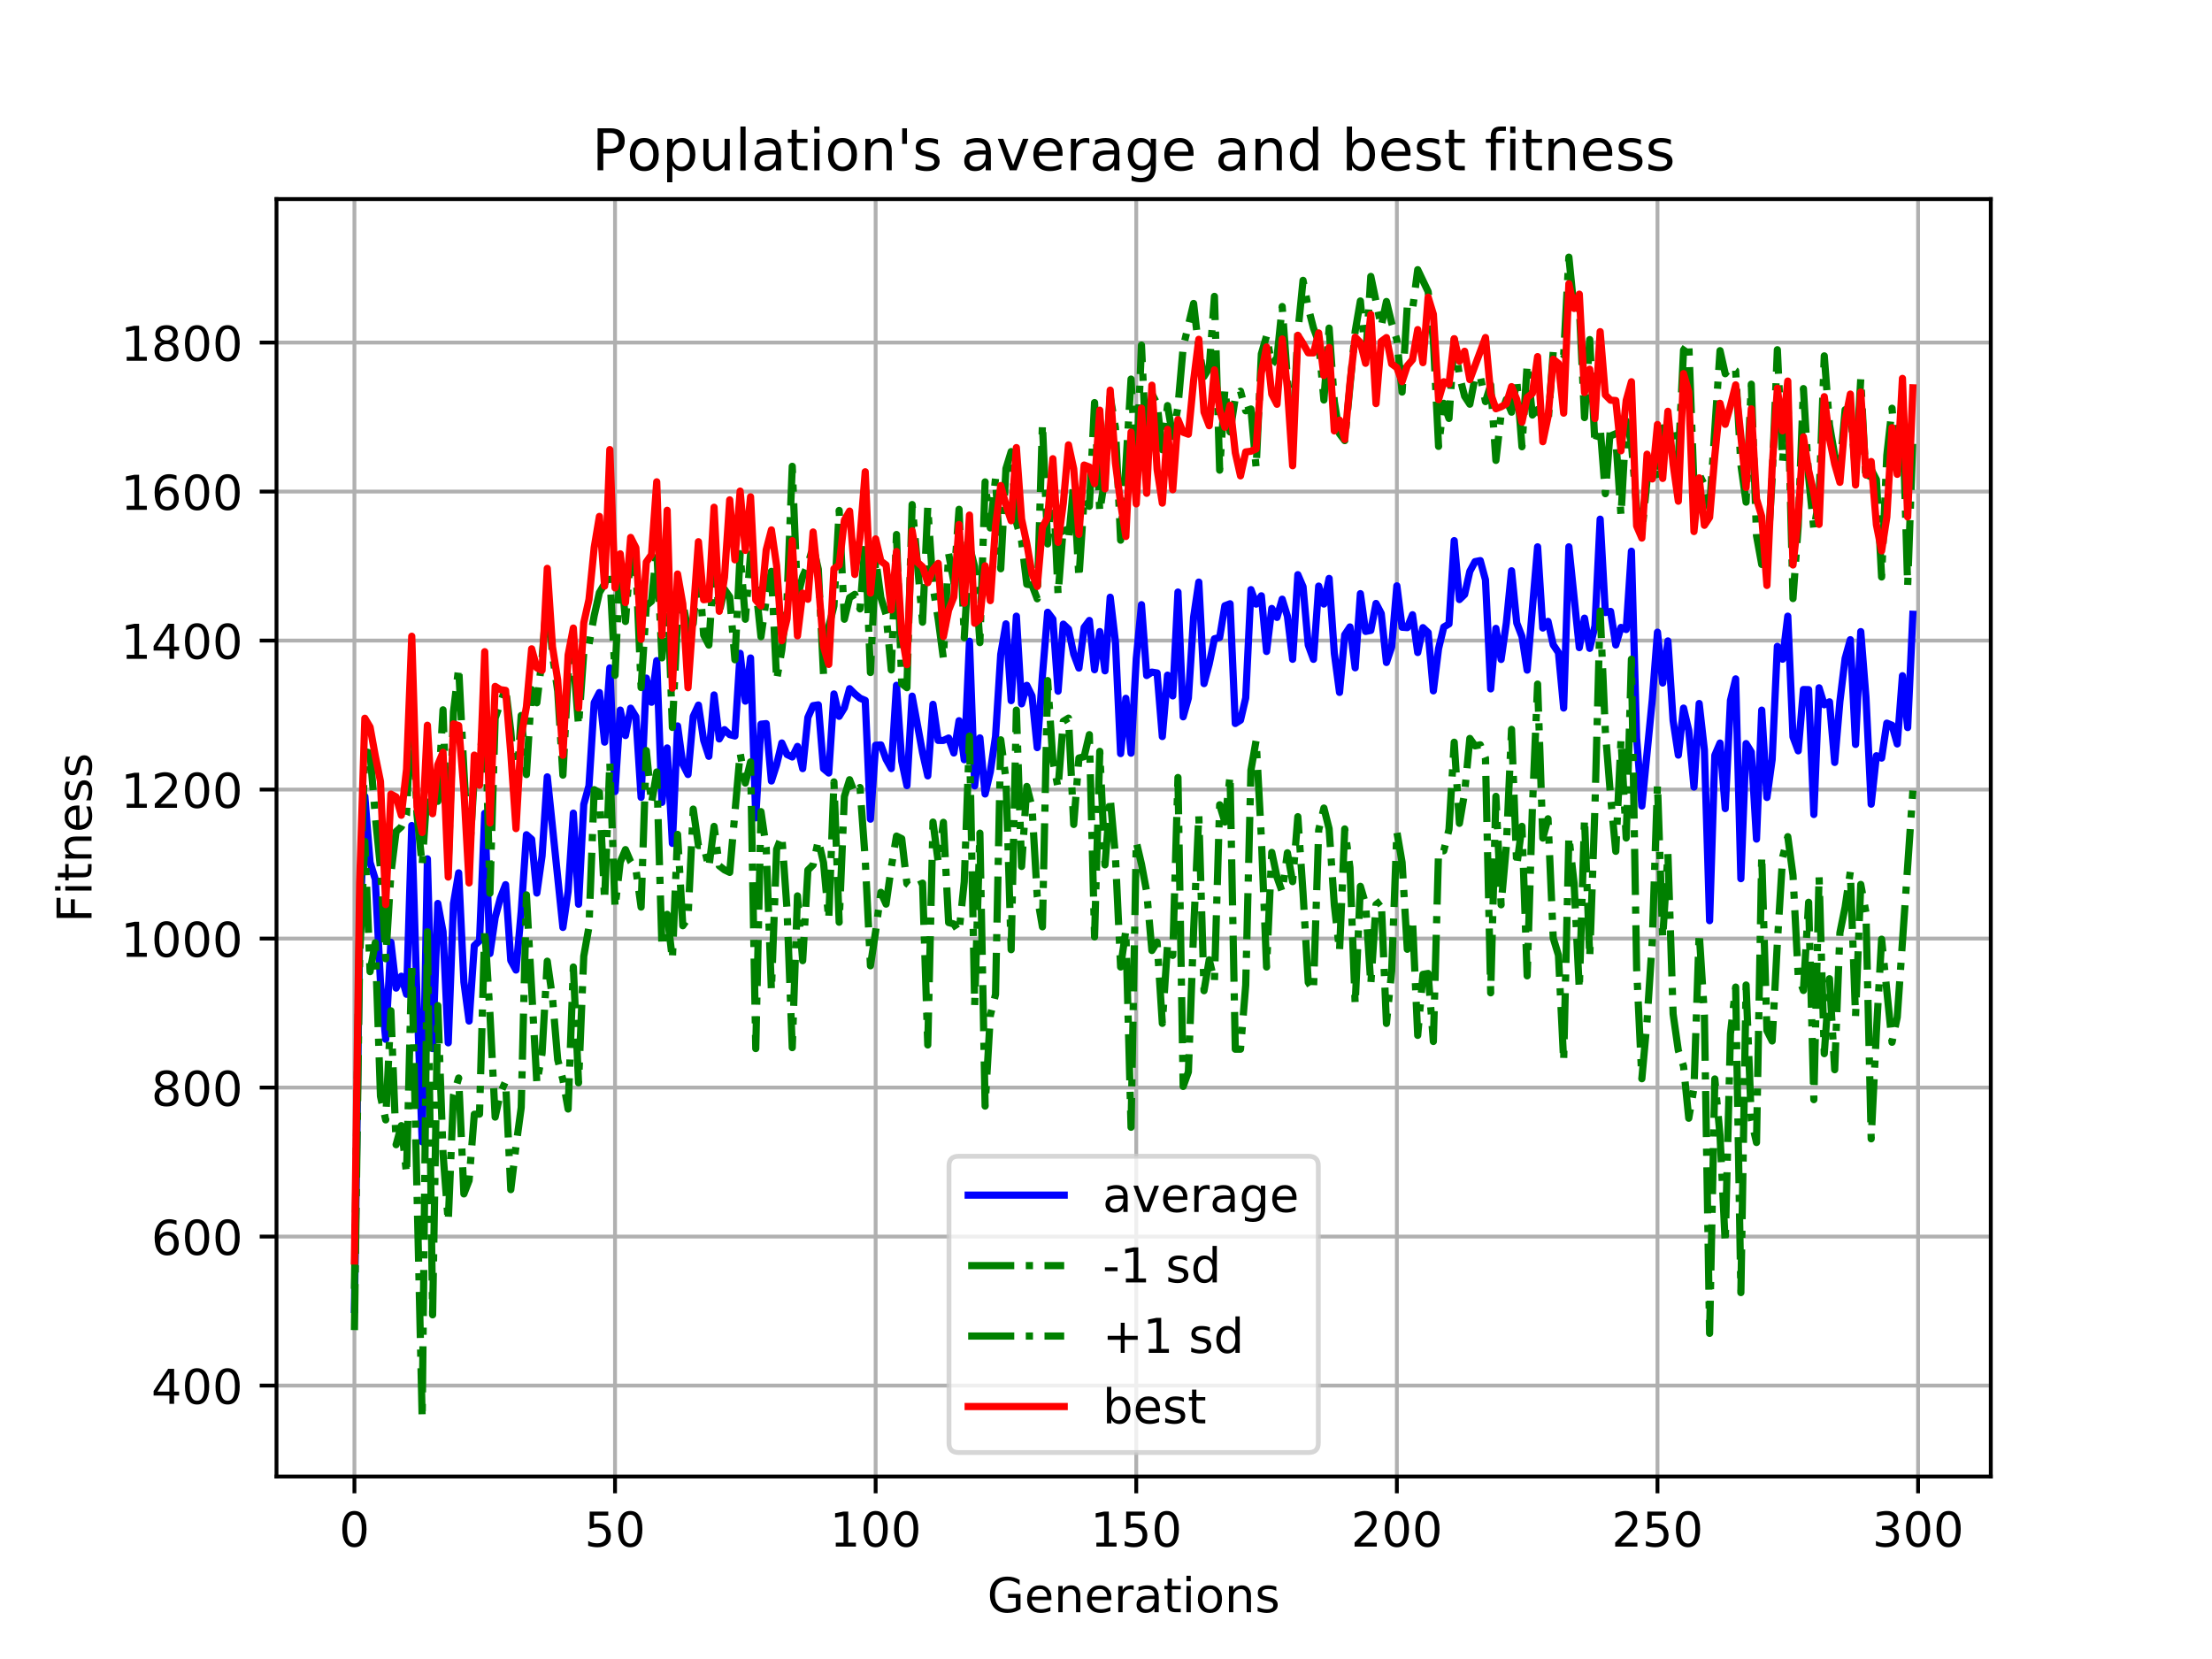 <?xml version="1.0" encoding="utf-8" standalone="no"?>
<!DOCTYPE svg PUBLIC "-//W3C//DTD SVG 1.1//EN"
  "http://www.w3.org/Graphics/SVG/1.1/DTD/svg11.dtd">
<!-- Created with matplotlib (https://matplotlib.org/) -->
<svg height="345.6pt" version="1.1" viewBox="0 0 460.8 345.6" width="460.8pt" xmlns="http://www.w3.org/2000/svg" xmlns:xlink="http://www.w3.org/1999/xlink">
 <defs>
  <style type="text/css">
*{stroke-linecap:butt;stroke-linejoin:round;}
  </style>
 </defs>
 <g id="figure_1">
  <g id="patch_1">
   <path d="M 0 345.6 
L 460.8 345.6 
L 460.8 0 
L 0 0 
z
" style="fill:#ffffff;"/>
  </g>
  <g id="axes_1">
   <g id="patch_2">
    <path d="M 57.6 307.584 
L 414.72 307.584 
L 414.72 41.472 
L 57.6 41.472 
z
" style="fill:#ffffff;"/>
   </g>
   <g id="matplotlib.axis_1">
    <g id="xtick_1">
     <g id="line2d_1">
      <path clip-path="url(#p2394661645)" d="M 73.833 307.584 
L 73.833 41.472 
" style="fill:none;stroke:#b0b0b0;stroke-linecap:square;stroke-width:0.8;"/>
     </g>
     <g id="line2d_2">
      <defs>
       <path d="M 0 0 
L 0 3.5 
" id="ma39dece6d2" style="stroke:#000000;stroke-width:0.8;"/>
      </defs>
      <g>
       <use style="stroke:#000000;stroke-width:0.8;" x="73.833" xlink:href="#ma39dece6d2" y="307.584"/>
      </g>
     </g>
     <g id="text_1">
      <!-- 0 -->
      <defs>
       <path d="M 31.781 66.406 
Q 24.172 66.406 20.328 58.906 
Q 16.5 51.422 16.5 36.375 
Q 16.5 21.391 20.328 13.891 
Q 24.172 6.391 31.781 6.391 
Q 39.453 6.391 43.281 13.891 
Q 47.125 21.391 47.125 36.375 
Q 47.125 51.422 43.281 58.906 
Q 39.453 66.406 31.781 66.406 
z
M 31.781 74.219 
Q 44.047 74.219 50.516 64.516 
Q 56.984 54.828 56.984 36.375 
Q 56.984 17.969 50.516 8.266 
Q 44.047 -1.422 31.781 -1.422 
Q 19.531 -1.422 13.062 8.266 
Q 6.594 17.969 6.594 36.375 
Q 6.594 54.828 13.062 64.516 
Q 19.531 74.219 31.781 74.219 
z
" id="DejaVuSans-48"/>
      </defs>
      <g transform="translate(70.651 322.182)scale(0.1 -0.1)">
       <use xlink:href="#DejaVuSans-48"/>
      </g>
     </g>
    </g>
    <g id="xtick_2">
     <g id="line2d_3">
      <path clip-path="url(#p2394661645)" d="M 128.123 307.584 
L 128.123 41.472 
" style="fill:none;stroke:#b0b0b0;stroke-linecap:square;stroke-width:0.8;"/>
     </g>
     <g id="line2d_4">
      <g>
       <use style="stroke:#000000;stroke-width:0.8;" x="128.123" xlink:href="#ma39dece6d2" y="307.584"/>
      </g>
     </g>
     <g id="text_2">
      <!-- 50 -->
      <defs>
       <path d="M 10.797 72.906 
L 49.516 72.906 
L 49.516 64.594 
L 19.828 64.594 
L 19.828 46.734 
Q 21.969 47.469 24.109 47.828 
Q 26.266 48.188 28.422 48.188 
Q 40.625 48.188 47.75 41.5 
Q 54.891 34.812 54.891 23.391 
Q 54.891 11.625 47.562 5.094 
Q 40.234 -1.422 26.906 -1.422 
Q 22.312 -1.422 17.547 -0.641 
Q 12.797 0.141 7.719 1.703 
L 7.719 11.625 
Q 12.109 9.234 16.797 8.062 
Q 21.484 6.891 26.703 6.891 
Q 35.156 6.891 40.078 11.328 
Q 45.016 15.766 45.016 23.391 
Q 45.016 31 40.078 35.438 
Q 35.156 39.891 26.703 39.891 
Q 22.75 39.891 18.812 39.016 
Q 14.891 38.141 10.797 36.281 
z
" id="DejaVuSans-53"/>
      </defs>
      <g transform="translate(121.76 322.182)scale(0.1 -0.1)">
       <use xlink:href="#DejaVuSans-53"/>
       <use x="63.623" xlink:href="#DejaVuSans-48"/>
      </g>
     </g>
    </g>
    <g id="xtick_3">
     <g id="line2d_5">
      <path clip-path="url(#p2394661645)" d="M 182.413 307.584 
L 182.413 41.472 
" style="fill:none;stroke:#b0b0b0;stroke-linecap:square;stroke-width:0.8;"/>
     </g>
     <g id="line2d_6">
      <g>
       <use style="stroke:#000000;stroke-width:0.8;" x="182.413" xlink:href="#ma39dece6d2" y="307.584"/>
      </g>
     </g>
     <g id="text_3">
      <!-- 100 -->
      <defs>
       <path d="M 12.406 8.297 
L 28.516 8.297 
L 28.516 63.922 
L 10.984 60.406 
L 10.984 69.391 
L 28.422 72.906 
L 38.281 72.906 
L 38.281 8.297 
L 54.391 8.297 
L 54.391 0 
L 12.406 0 
z
" id="DejaVuSans-49"/>
      </defs>
      <g transform="translate(172.869 322.182)scale(0.1 -0.1)">
       <use xlink:href="#DejaVuSans-49"/>
       <use x="63.623" xlink:href="#DejaVuSans-48"/>
       <use x="127.246" xlink:href="#DejaVuSans-48"/>
      </g>
     </g>
    </g>
    <g id="xtick_4">
     <g id="line2d_7">
      <path clip-path="url(#p2394661645)" d="M 236.703 307.584 
L 236.703 41.472 
" style="fill:none;stroke:#b0b0b0;stroke-linecap:square;stroke-width:0.8;"/>
     </g>
     <g id="line2d_8">
      <g>
       <use style="stroke:#000000;stroke-width:0.8;" x="236.703" xlink:href="#ma39dece6d2" y="307.584"/>
      </g>
     </g>
     <g id="text_4">
      <!-- 150 -->
      <g transform="translate(227.159 322.182)scale(0.1 -0.1)">
       <use xlink:href="#DejaVuSans-49"/>
       <use x="63.623" xlink:href="#DejaVuSans-53"/>
       <use x="127.246" xlink:href="#DejaVuSans-48"/>
      </g>
     </g>
    </g>
    <g id="xtick_5">
     <g id="line2d_9">
      <path clip-path="url(#p2394661645)" d="M 290.993 307.584 
L 290.993 41.472 
" style="fill:none;stroke:#b0b0b0;stroke-linecap:square;stroke-width:0.8;"/>
     </g>
     <g id="line2d_10">
      <g>
       <use style="stroke:#000000;stroke-width:0.8;" x="290.993" xlink:href="#ma39dece6d2" y="307.584"/>
      </g>
     </g>
     <g id="text_5">
      <!-- 200 -->
      <defs>
       <path d="M 19.188 8.297 
L 53.609 8.297 
L 53.609 0 
L 7.328 0 
L 7.328 8.297 
Q 12.938 14.109 22.625 23.891 
Q 32.328 33.688 34.812 36.531 
Q 39.547 41.844 41.422 45.531 
Q 43.312 49.219 43.312 52.781 
Q 43.312 58.594 39.234 62.25 
Q 35.156 65.922 28.609 65.922 
Q 23.969 65.922 18.812 64.312 
Q 13.672 62.703 7.812 59.422 
L 7.812 69.391 
Q 13.766 71.781 18.938 73 
Q 24.125 74.219 28.422 74.219 
Q 39.75 74.219 46.484 68.547 
Q 53.219 62.891 53.219 53.422 
Q 53.219 48.922 51.531 44.891 
Q 49.859 40.875 45.406 35.406 
Q 44.188 33.984 37.641 27.219 
Q 31.109 20.453 19.188 8.297 
z
" id="DejaVuSans-50"/>
      </defs>
      <g transform="translate(281.449 322.182)scale(0.1 -0.1)">
       <use xlink:href="#DejaVuSans-50"/>
       <use x="63.623" xlink:href="#DejaVuSans-48"/>
       <use x="127.246" xlink:href="#DejaVuSans-48"/>
      </g>
     </g>
    </g>
    <g id="xtick_6">
     <g id="line2d_11">
      <path clip-path="url(#p2394661645)" d="M 345.283 307.584 
L 345.283 41.472 
" style="fill:none;stroke:#b0b0b0;stroke-linecap:square;stroke-width:0.8;"/>
     </g>
     <g id="line2d_12">
      <g>
       <use style="stroke:#000000;stroke-width:0.8;" x="345.283" xlink:href="#ma39dece6d2" y="307.584"/>
      </g>
     </g>
     <g id="text_6">
      <!-- 250 -->
      <g transform="translate(335.739 322.182)scale(0.1 -0.1)">
       <use xlink:href="#DejaVuSans-50"/>
       <use x="63.623" xlink:href="#DejaVuSans-53"/>
       <use x="127.246" xlink:href="#DejaVuSans-48"/>
      </g>
     </g>
    </g>
    <g id="xtick_7">
     <g id="line2d_13">
      <path clip-path="url(#p2394661645)" d="M 399.573 307.584 
L 399.573 41.472 
" style="fill:none;stroke:#b0b0b0;stroke-linecap:square;stroke-width:0.8;"/>
     </g>
     <g id="line2d_14">
      <g>
       <use style="stroke:#000000;stroke-width:0.8;" x="399.573" xlink:href="#ma39dece6d2" y="307.584"/>
      </g>
     </g>
     <g id="text_7">
      <!-- 300 -->
      <defs>
       <path d="M 40.578 39.312 
Q 47.656 37.797 51.625 33 
Q 55.609 28.219 55.609 21.188 
Q 55.609 10.406 48.188 4.484 
Q 40.766 -1.422 27.094 -1.422 
Q 22.516 -1.422 17.656 -0.516 
Q 12.797 0.391 7.625 2.203 
L 7.625 11.719 
Q 11.719 9.328 16.594 8.109 
Q 21.484 6.891 26.812 6.891 
Q 36.078 6.891 40.938 10.547 
Q 45.797 14.203 45.797 21.188 
Q 45.797 27.641 41.281 31.266 
Q 36.766 34.906 28.719 34.906 
L 20.219 34.906 
L 20.219 43.016 
L 29.109 43.016 
Q 36.375 43.016 40.234 45.922 
Q 44.094 48.828 44.094 54.297 
Q 44.094 59.906 40.109 62.906 
Q 36.141 65.922 28.719 65.922 
Q 24.656 65.922 20.016 65.031 
Q 15.375 64.156 9.812 62.312 
L 9.812 71.094 
Q 15.438 72.656 20.344 73.438 
Q 25.25 74.219 29.594 74.219 
Q 40.828 74.219 47.359 69.109 
Q 53.906 64.016 53.906 55.328 
Q 53.906 49.266 50.438 45.094 
Q 46.969 40.922 40.578 39.312 
z
" id="DejaVuSans-51"/>
      </defs>
      <g transform="translate(390.029 322.182)scale(0.1 -0.1)">
       <use xlink:href="#DejaVuSans-51"/>
       <use x="63.623" xlink:href="#DejaVuSans-48"/>
       <use x="127.246" xlink:href="#DejaVuSans-48"/>
      </g>
     </g>
    </g>
    <g id="text_8">
     <!-- Generations -->
     <defs>
      <path d="M 59.516 10.406 
L 59.516 29.984 
L 43.406 29.984 
L 43.406 38.094 
L 69.281 38.094 
L 69.281 6.781 
Q 63.578 2.734 56.688 0.656 
Q 49.812 -1.422 42 -1.422 
Q 24.906 -1.422 15.25 8.562 
Q 5.609 18.562 5.609 36.375 
Q 5.609 54.25 15.25 64.234 
Q 24.906 74.219 42 74.219 
Q 49.125 74.219 55.547 72.453 
Q 61.969 70.703 67.391 67.281 
L 67.391 56.781 
Q 61.922 61.422 55.766 63.766 
Q 49.609 66.109 42.828 66.109 
Q 29.438 66.109 22.719 58.641 
Q 16.016 51.172 16.016 36.375 
Q 16.016 21.625 22.719 14.156 
Q 29.438 6.688 42.828 6.688 
Q 48.047 6.688 52.141 7.594 
Q 56.25 8.5 59.516 10.406 
z
" id="DejaVuSans-71"/>
      <path d="M 56.203 29.594 
L 56.203 25.203 
L 14.891 25.203 
Q 15.484 15.922 20.484 11.062 
Q 25.484 6.203 34.422 6.203 
Q 39.594 6.203 44.453 7.469 
Q 49.312 8.734 54.109 11.281 
L 54.109 2.781 
Q 49.266 0.734 44.188 -0.344 
Q 39.109 -1.422 33.891 -1.422 
Q 20.797 -1.422 13.156 6.188 
Q 5.516 13.812 5.516 26.812 
Q 5.516 40.234 12.766 48.109 
Q 20.016 56 32.328 56 
Q 43.359 56 49.781 48.891 
Q 56.203 41.797 56.203 29.594 
z
M 47.219 32.234 
Q 47.125 39.594 43.094 43.984 
Q 39.062 48.391 32.422 48.391 
Q 24.906 48.391 20.391 44.141 
Q 15.875 39.891 15.188 32.172 
z
" id="DejaVuSans-101"/>
      <path d="M 54.891 33.016 
L 54.891 0 
L 45.906 0 
L 45.906 32.719 
Q 45.906 40.484 42.875 44.328 
Q 39.844 48.188 33.797 48.188 
Q 26.516 48.188 22.312 43.547 
Q 18.109 38.922 18.109 30.906 
L 18.109 0 
L 9.078 0 
L 9.078 54.688 
L 18.109 54.688 
L 18.109 46.188 
Q 21.344 51.125 25.703 53.562 
Q 30.078 56 35.797 56 
Q 45.219 56 50.047 50.172 
Q 54.891 44.344 54.891 33.016 
z
" id="DejaVuSans-110"/>
      <path d="M 41.109 46.297 
Q 39.594 47.172 37.812 47.578 
Q 36.031 48 33.891 48 
Q 26.266 48 22.188 43.047 
Q 18.109 38.094 18.109 28.812 
L 18.109 0 
L 9.078 0 
L 9.078 54.688 
L 18.109 54.688 
L 18.109 46.188 
Q 20.953 51.172 25.484 53.578 
Q 30.031 56 36.531 56 
Q 37.453 56 38.578 55.875 
Q 39.703 55.766 41.062 55.516 
z
" id="DejaVuSans-114"/>
      <path d="M 34.281 27.484 
Q 23.391 27.484 19.188 25 
Q 14.984 22.516 14.984 16.5 
Q 14.984 11.719 18.141 8.906 
Q 21.297 6.109 26.703 6.109 
Q 34.188 6.109 38.703 11.406 
Q 43.219 16.703 43.219 25.484 
L 43.219 27.484 
z
M 52.203 31.203 
L 52.203 0 
L 43.219 0 
L 43.219 8.297 
Q 40.141 3.328 35.547 0.953 
Q 30.953 -1.422 24.312 -1.422 
Q 15.922 -1.422 10.953 3.297 
Q 6 8.016 6 15.922 
Q 6 25.141 12.172 29.828 
Q 18.359 34.516 30.609 34.516 
L 43.219 34.516 
L 43.219 35.406 
Q 43.219 41.609 39.141 45 
Q 35.062 48.391 27.688 48.391 
Q 23 48.391 18.547 47.266 
Q 14.109 46.141 10.016 43.891 
L 10.016 52.203 
Q 14.938 54.109 19.578 55.047 
Q 24.219 56 28.609 56 
Q 40.484 56 46.344 49.844 
Q 52.203 43.703 52.203 31.203 
z
" id="DejaVuSans-97"/>
      <path d="M 18.312 70.219 
L 18.312 54.688 
L 36.812 54.688 
L 36.812 47.703 
L 18.312 47.703 
L 18.312 18.016 
Q 18.312 11.328 20.141 9.422 
Q 21.969 7.516 27.594 7.516 
L 36.812 7.516 
L 36.812 0 
L 27.594 0 
Q 17.188 0 13.234 3.875 
Q 9.281 7.766 9.281 18.016 
L 9.281 47.703 
L 2.688 47.703 
L 2.688 54.688 
L 9.281 54.688 
L 9.281 70.219 
z
" id="DejaVuSans-116"/>
      <path d="M 9.422 54.688 
L 18.406 54.688 
L 18.406 0 
L 9.422 0 
z
M 9.422 75.984 
L 18.406 75.984 
L 18.406 64.594 
L 9.422 64.594 
z
" id="DejaVuSans-105"/>
      <path d="M 30.609 48.391 
Q 23.391 48.391 19.188 42.75 
Q 14.984 37.109 14.984 27.297 
Q 14.984 17.484 19.156 11.844 
Q 23.344 6.203 30.609 6.203 
Q 37.797 6.203 41.984 11.859 
Q 46.188 17.531 46.188 27.297 
Q 46.188 37.016 41.984 42.703 
Q 37.797 48.391 30.609 48.391 
z
M 30.609 56 
Q 42.328 56 49.016 48.375 
Q 55.719 40.766 55.719 27.297 
Q 55.719 13.875 49.016 6.219 
Q 42.328 -1.422 30.609 -1.422 
Q 18.844 -1.422 12.172 6.219 
Q 5.516 13.875 5.516 27.297 
Q 5.516 40.766 12.172 48.375 
Q 18.844 56 30.609 56 
z
" id="DejaVuSans-111"/>
      <path d="M 44.281 53.078 
L 44.281 44.578 
Q 40.484 46.531 36.375 47.5 
Q 32.281 48.484 27.875 48.484 
Q 21.188 48.484 17.844 46.438 
Q 14.5 44.391 14.5 40.281 
Q 14.5 37.156 16.891 35.375 
Q 19.281 33.594 26.516 31.984 
L 29.594 31.297 
Q 39.156 29.25 43.188 25.516 
Q 47.219 21.781 47.219 15.094 
Q 47.219 7.469 41.188 3.016 
Q 35.156 -1.422 24.609 -1.422 
Q 20.219 -1.422 15.453 -0.562 
Q 10.688 0.297 5.422 2 
L 5.422 11.281 
Q 10.406 8.688 15.234 7.391 
Q 20.062 6.109 24.812 6.109 
Q 31.156 6.109 34.562 8.281 
Q 37.984 10.453 37.984 14.406 
Q 37.984 18.062 35.516 20.016 
Q 33.062 21.969 24.703 23.781 
L 21.578 24.516 
Q 13.234 26.266 9.516 29.906 
Q 5.812 33.547 5.812 39.891 
Q 5.812 47.609 11.281 51.797 
Q 16.75 56 26.812 56 
Q 31.781 56 36.172 55.266 
Q 40.578 54.547 44.281 53.078 
z
" id="DejaVuSans-115"/>
     </defs>
     <g transform="translate(205.662 335.861)scale(0.1 -0.1)">
      <use xlink:href="#DejaVuSans-71"/>
      <use x="77.49" xlink:href="#DejaVuSans-101"/>
      <use x="139.014" xlink:href="#DejaVuSans-110"/>
      <use x="202.393" xlink:href="#DejaVuSans-101"/>
      <use x="263.916" xlink:href="#DejaVuSans-114"/>
      <use x="305.029" xlink:href="#DejaVuSans-97"/>
      <use x="366.309" xlink:href="#DejaVuSans-116"/>
      <use x="405.518" xlink:href="#DejaVuSans-105"/>
      <use x="433.301" xlink:href="#DejaVuSans-111"/>
      <use x="494.482" xlink:href="#DejaVuSans-110"/>
      <use x="557.861" xlink:href="#DejaVuSans-115"/>
     </g>
    </g>
   </g>
   <g id="matplotlib.axis_2">
    <g id="ytick_1">
     <g id="line2d_15">
      <path clip-path="url(#p2394661645)" d="M 57.6 288.644 
L 414.72 288.644 
" style="fill:none;stroke:#b0b0b0;stroke-linecap:square;stroke-width:0.8;"/>
     </g>
     <g id="line2d_16">
      <defs>
       <path d="M 0 0 
L -3.5 0 
" id="m65dc6078f8" style="stroke:#000000;stroke-width:0.8;"/>
      </defs>
      <g>
       <use style="stroke:#000000;stroke-width:0.8;" x="57.6" xlink:href="#m65dc6078f8" y="288.644"/>
      </g>
     </g>
     <g id="text_9">
      <!-- 400 -->
      <defs>
       <path d="M 37.797 64.312 
L 12.891 25.391 
L 37.797 25.391 
z
M 35.203 72.906 
L 47.609 72.906 
L 47.609 25.391 
L 58.016 25.391 
L 58.016 17.188 
L 47.609 17.188 
L 47.609 0 
L 37.797 0 
L 37.797 17.188 
L 4.891 17.188 
L 4.891 26.703 
z
" id="DejaVuSans-52"/>
      </defs>
      <g transform="translate(31.512 292.443)scale(0.1 -0.1)">
       <use xlink:href="#DejaVuSans-52"/>
       <use x="63.623" xlink:href="#DejaVuSans-48"/>
       <use x="127.246" xlink:href="#DejaVuSans-48"/>
      </g>
     </g>
    </g>
    <g id="ytick_2">
     <g id="line2d_17">
      <path clip-path="url(#p2394661645)" d="M 57.6 257.603 
L 414.72 257.603 
" style="fill:none;stroke:#b0b0b0;stroke-linecap:square;stroke-width:0.8;"/>
     </g>
     <g id="line2d_18">
      <g>
       <use style="stroke:#000000;stroke-width:0.8;" x="57.6" xlink:href="#m65dc6078f8" y="257.603"/>
      </g>
     </g>
     <g id="text_10">
      <!-- 600 -->
      <defs>
       <path d="M 33.016 40.375 
Q 26.375 40.375 22.484 35.828 
Q 18.609 31.297 18.609 23.391 
Q 18.609 15.531 22.484 10.953 
Q 26.375 6.391 33.016 6.391 
Q 39.656 6.391 43.531 10.953 
Q 47.406 15.531 47.406 23.391 
Q 47.406 31.297 43.531 35.828 
Q 39.656 40.375 33.016 40.375 
z
M 52.594 71.297 
L 52.594 62.312 
Q 48.875 64.062 45.094 64.984 
Q 41.312 65.922 37.594 65.922 
Q 27.828 65.922 22.672 59.328 
Q 17.531 52.734 16.797 39.406 
Q 19.672 43.656 24.016 45.922 
Q 28.375 48.188 33.594 48.188 
Q 44.578 48.188 50.953 41.516 
Q 57.328 34.859 57.328 23.391 
Q 57.328 12.156 50.688 5.359 
Q 44.047 -1.422 33.016 -1.422 
Q 20.359 -1.422 13.672 8.266 
Q 6.984 17.969 6.984 36.375 
Q 6.984 53.656 15.188 63.938 
Q 23.391 74.219 37.203 74.219 
Q 40.922 74.219 44.703 73.484 
Q 48.484 72.75 52.594 71.297 
z
" id="DejaVuSans-54"/>
      </defs>
      <g transform="translate(31.512 261.402)scale(0.1 -0.1)">
       <use xlink:href="#DejaVuSans-54"/>
       <use x="63.623" xlink:href="#DejaVuSans-48"/>
       <use x="127.246" xlink:href="#DejaVuSans-48"/>
      </g>
     </g>
    </g>
    <g id="ytick_3">
     <g id="line2d_19">
      <path clip-path="url(#p2394661645)" d="M 57.6 226.562 
L 414.72 226.562 
" style="fill:none;stroke:#b0b0b0;stroke-linecap:square;stroke-width:0.8;"/>
     </g>
     <g id="line2d_20">
      <g>
       <use style="stroke:#000000;stroke-width:0.8;" x="57.6" xlink:href="#m65dc6078f8" y="226.562"/>
      </g>
     </g>
     <g id="text_11">
      <!-- 800 -->
      <defs>
       <path d="M 31.781 34.625 
Q 24.75 34.625 20.719 30.859 
Q 16.703 27.094 16.703 20.516 
Q 16.703 13.922 20.719 10.156 
Q 24.75 6.391 31.781 6.391 
Q 38.812 6.391 42.859 10.172 
Q 46.922 13.969 46.922 20.516 
Q 46.922 27.094 42.891 30.859 
Q 38.875 34.625 31.781 34.625 
z
M 21.922 38.812 
Q 15.578 40.375 12.031 44.719 
Q 8.5 49.078 8.5 55.328 
Q 8.5 64.062 14.719 69.141 
Q 20.953 74.219 31.781 74.219 
Q 42.672 74.219 48.875 69.141 
Q 55.078 64.062 55.078 55.328 
Q 55.078 49.078 51.531 44.719 
Q 48 40.375 41.703 38.812 
Q 48.828 37.156 52.797 32.312 
Q 56.781 27.484 56.781 20.516 
Q 56.781 9.906 50.312 4.234 
Q 43.844 -1.422 31.781 -1.422 
Q 19.734 -1.422 13.25 4.234 
Q 6.781 9.906 6.781 20.516 
Q 6.781 27.484 10.781 32.312 
Q 14.797 37.156 21.922 38.812 
z
M 18.312 54.391 
Q 18.312 48.734 21.844 45.562 
Q 25.391 42.391 31.781 42.391 
Q 38.141 42.391 41.719 45.562 
Q 45.312 48.734 45.312 54.391 
Q 45.312 60.062 41.719 63.234 
Q 38.141 66.406 31.781 66.406 
Q 25.391 66.406 21.844 63.234 
Q 18.312 60.062 18.312 54.391 
z
" id="DejaVuSans-56"/>
      </defs>
      <g transform="translate(31.512 230.361)scale(0.1 -0.1)">
       <use xlink:href="#DejaVuSans-56"/>
       <use x="63.623" xlink:href="#DejaVuSans-48"/>
       <use x="127.246" xlink:href="#DejaVuSans-48"/>
      </g>
     </g>
    </g>
    <g id="ytick_4">
     <g id="line2d_21">
      <path clip-path="url(#p2394661645)" d="M 57.6 195.522 
L 414.72 195.522 
" style="fill:none;stroke:#b0b0b0;stroke-linecap:square;stroke-width:0.8;"/>
     </g>
     <g id="line2d_22">
      <g>
       <use style="stroke:#000000;stroke-width:0.8;" x="57.6" xlink:href="#m65dc6078f8" y="195.522"/>
      </g>
     </g>
     <g id="text_12">
      <!-- 1000 -->
      <g transform="translate(25.15 199.321)scale(0.1 -0.1)">
       <use xlink:href="#DejaVuSans-49"/>
       <use x="63.623" xlink:href="#DejaVuSans-48"/>
       <use x="127.246" xlink:href="#DejaVuSans-48"/>
       <use x="190.869" xlink:href="#DejaVuSans-48"/>
      </g>
     </g>
    </g>
    <g id="ytick_5">
     <g id="line2d_23">
      <path clip-path="url(#p2394661645)" d="M 57.6 164.481 
L 414.72 164.481 
" style="fill:none;stroke:#b0b0b0;stroke-linecap:square;stroke-width:0.8;"/>
     </g>
     <g id="line2d_24">
      <g>
       <use style="stroke:#000000;stroke-width:0.8;" x="57.6" xlink:href="#m65dc6078f8" y="164.481"/>
      </g>
     </g>
     <g id="text_13">
      <!-- 1200 -->
      <g transform="translate(25.15 168.28)scale(0.1 -0.1)">
       <use xlink:href="#DejaVuSans-49"/>
       <use x="63.623" xlink:href="#DejaVuSans-50"/>
       <use x="127.246" xlink:href="#DejaVuSans-48"/>
       <use x="190.869" xlink:href="#DejaVuSans-48"/>
      </g>
     </g>
    </g>
    <g id="ytick_6">
     <g id="line2d_25">
      <path clip-path="url(#p2394661645)" d="M 57.6 133.44 
L 414.72 133.44 
" style="fill:none;stroke:#b0b0b0;stroke-linecap:square;stroke-width:0.8;"/>
     </g>
     <g id="line2d_26">
      <g>
       <use style="stroke:#000000;stroke-width:0.8;" x="57.6" xlink:href="#m65dc6078f8" y="133.44"/>
      </g>
     </g>
     <g id="text_14">
      <!-- 1400 -->
      <g transform="translate(25.15 137.24)scale(0.1 -0.1)">
       <use xlink:href="#DejaVuSans-49"/>
       <use x="63.623" xlink:href="#DejaVuSans-52"/>
       <use x="127.246" xlink:href="#DejaVuSans-48"/>
       <use x="190.869" xlink:href="#DejaVuSans-48"/>
      </g>
     </g>
    </g>
    <g id="ytick_7">
     <g id="line2d_27">
      <path clip-path="url(#p2394661645)" d="M 57.6 102.4 
L 414.72 102.4 
" style="fill:none;stroke:#b0b0b0;stroke-linecap:square;stroke-width:0.8;"/>
     </g>
     <g id="line2d_28">
      <g>
       <use style="stroke:#000000;stroke-width:0.8;" x="57.6" xlink:href="#m65dc6078f8" y="102.4"/>
      </g>
     </g>
     <g id="text_15">
      <!-- 1600 -->
      <g transform="translate(25.15 106.199)scale(0.1 -0.1)">
       <use xlink:href="#DejaVuSans-49"/>
       <use x="63.623" xlink:href="#DejaVuSans-54"/>
       <use x="127.246" xlink:href="#DejaVuSans-48"/>
       <use x="190.869" xlink:href="#DejaVuSans-48"/>
      </g>
     </g>
    </g>
    <g id="ytick_8">
     <g id="line2d_29">
      <path clip-path="url(#p2394661645)" d="M 57.6 71.359 
L 414.72 71.359 
" style="fill:none;stroke:#b0b0b0;stroke-linecap:square;stroke-width:0.8;"/>
     </g>
     <g id="line2d_30">
      <g>
       <use style="stroke:#000000;stroke-width:0.8;" x="57.6" xlink:href="#m65dc6078f8" y="71.359"/>
      </g>
     </g>
     <g id="text_16">
      <!-- 1800 -->
      <g transform="translate(25.15 75.158)scale(0.1 -0.1)">
       <use xlink:href="#DejaVuSans-49"/>
       <use x="63.623" xlink:href="#DejaVuSans-56"/>
       <use x="127.246" xlink:href="#DejaVuSans-48"/>
       <use x="190.869" xlink:href="#DejaVuSans-48"/>
      </g>
     </g>
    </g>
    <g id="text_17">
     <!-- Fitness -->
     <defs>
      <path d="M 9.812 72.906 
L 51.703 72.906 
L 51.703 64.594 
L 19.672 64.594 
L 19.672 43.109 
L 48.578 43.109 
L 48.578 34.812 
L 19.672 34.812 
L 19.672 0 
L 9.812 0 
z
" id="DejaVuSans-70"/>
     </defs>
     <g transform="translate(19.07 192.202)rotate(-90)scale(0.1 -0.1)">
      <use xlink:href="#DejaVuSans-70"/>
      <use x="57.41" xlink:href="#DejaVuSans-105"/>
      <use x="85.193" xlink:href="#DejaVuSans-116"/>
      <use x="124.402" xlink:href="#DejaVuSans-110"/>
      <use x="187.781" xlink:href="#DejaVuSans-101"/>
      <use x="249.305" xlink:href="#DejaVuSans-115"/>
      <use x="301.404" xlink:href="#DejaVuSans-115"/>
     </g>
    </g>
   </g>
   <g id="line2d_31">
    <path clip-path="url(#p2394661645)" d="M 73.833 272.789 
L 74.919 194.356 
L 76.004 165.901 
L 77.09 179.639 
L 78.176 183.171 
L 79.262 204.617 
L 80.348 216.51 
L 81.433 196.281 
L 82.519 205.841 
L 83.605 203.363 
L 84.691 207.128 
L 85.777 171.969 
L 86.862 207.677 
L 87.948 237.861 
L 89.034 178.911 
L 90.12 218.441 
L 91.206 188.204 
L 92.291 194.088 
L 93.377 217.243 
L 94.463 188.243 
L 95.549 181.829 
L 96.635 204.559 
L 97.72 212.702 
L 98.806 196.988 
L 99.892 195.982 
L 100.978 169.43 
L 102.064 198.641 
L 103.149 191.168 
L 104.235 187.08 
L 105.321 184.293 
L 106.407 200.085 
L 107.493 202.077 
L 108.578 189.888 
L 109.664 173.889 
L 110.75 174.848 
L 111.836 186.038 
L 112.922 178.302 
L 114.007 161.829 
L 117.265 193.202 
L 118.351 185.712 
L 119.436 169.39 
L 120.522 188.371 
L 121.608 167.573 
L 122.694 163.677 
L 123.78 146.377 
L 124.865 144.267 
L 125.951 154.603 
L 127.037 139.132 
L 128.123 164.89 
L 129.209 147.925 
L 130.294 153.227 
L 131.38 147.529 
L 132.466 149.306 
L 133.552 166.099 
L 134.638 141.258 
L 135.723 146.296 
L 136.809 137.62 
L 137.895 167.162 
L 138.981 155.813 
L 140.067 175.694 
L 141.152 151.222 
L 142.238 159.2 
L 143.324 161.342 
L 144.41 149.239 
L 145.496 146.885 
L 146.581 154.196 
L 147.667 157.556 
L 148.753 144.768 
L 149.839 153.937 
L 150.925 152 
L 152.01 153.034 
L 153.096 153.321 
L 154.182 136.099 
L 155.268 146.063 
L 156.354 137.066 
L 157.439 170.372 
L 158.525 150.86 
L 159.611 150.747 
L 160.697 162.699 
L 161.783 159.31 
L 162.868 154.776 
L 163.954 157.185 
L 165.04 157.692 
L 166.126 155.493 
L 167.212 160.121 
L 168.297 149.459 
L 169.383 147.002 
L 170.469 146.829 
L 171.555 160.126 
L 172.641 161.032 
L 173.726 144.561 
L 174.812 149.226 
L 175.898 147.457 
L 176.984 143.462 
L 178.07 144.544 
L 179.155 145.448 
L 180.241 145.909 
L 181.327 170.65 
L 182.413 155.243 
L 183.499 155.177 
L 184.584 158.158 
L 185.67 160.112 
L 186.756 142.76 
L 187.842 158.56 
L 188.928 163.662 
L 190.013 145.018 
L 192.185 156.794 
L 193.271 161.629 
L 194.357 146.722 
L 195.442 154.243 
L 196.528 154.248 
L 197.614 153.744 
L 198.7 156.861 
L 199.786 150.138 
L 200.871 158.266 
L 201.957 133.585 
L 203.043 163.717 
L 204.129 153.713 
L 205.215 165.403 
L 206.3 160.767 
L 207.386 153.423 
L 208.472 136.302 
L 209.558 129.96 
L 210.644 145.957 
L 211.729 128.356 
L 212.815 146.619 
L 213.901 142.772 
L 214.987 144.982 
L 216.073 155.744 
L 217.158 140.697 
L 218.244 127.543 
L 219.33 128.966 
L 220.416 143.99 
L 221.502 130.018 
L 222.587 131.049 
L 223.673 136.254 
L 224.759 139.171 
L 225.845 130.706 
L 226.931 129.255 
L 228.016 139.517 
L 229.102 131.564 
L 230.188 139.741 
L 231.274 124.413 
L 232.36 133.66 
L 233.445 156.987 
L 234.531 145.469 
L 235.617 156.901 
L 236.703 137.203 
L 237.789 125.96 
L 238.875 140.722 
L 239.96 140.011 
L 241.046 140.193 
L 242.132 153.437 
L 243.218 140.648 
L 244.304 144.969 
L 245.389 123.336 
L 246.475 149.329 
L 247.561 145.419 
L 248.647 128.57 
L 249.733 121.261 
L 250.818 142.407 
L 251.904 138.302 
L 252.99 133.069 
L 254.076 132.797 
L 255.162 126.186 
L 256.247 125.777 
L 257.333 150.722 
L 258.419 150.026 
L 259.505 145.391 
L 260.591 122.831 
L 261.676 125.846 
L 262.762 124.114 
L 263.848 135.711 
L 264.934 126.751 
L 266.02 128.619 
L 267.105 124.824 
L 268.191 128.362 
L 269.277 137.343 
L 270.363 119.712 
L 271.449 122.238 
L 272.534 134.38 
L 273.62 137.35 
L 274.706 122.093 
L 275.792 125.831 
L 276.878 120.499 
L 277.963 136.095 
L 279.049 144.243 
L 280.135 132.234 
L 281.221 130.6 
L 282.307 139.119 
L 283.392 123.669 
L 284.478 131.536 
L 285.564 131.324 
L 286.65 125.71 
L 287.736 127.798 
L 288.821 138.005 
L 289.907 134.782 
L 290.993 122.04 
L 292.079 130.663 
L 293.165 130.747 
L 294.25 128.065 
L 295.336 135.934 
L 296.422 130.75 
L 297.508 131.771 
L 298.594 143.918 
L 299.679 135.122 
L 300.765 130.627 
L 301.851 129.976 
L 302.937 112.622 
L 304.023 124.896 
L 305.108 123.843 
L 306.194 119.019 
L 307.28 117.001 
L 308.366 116.782 
L 309.452 120.797 
L 310.537 143.509 
L 311.623 130.903 
L 312.709 137.378 
L 313.795 129.769 
L 314.881 118.903 
L 315.966 129.776 
L 317.052 132.605 
L 318.138 139.6 
L 320.31 113.911 
L 321.395 130.833 
L 322.481 129.442 
L 323.567 134.33 
L 324.653 135.944 
L 325.739 147.496 
L 326.824 113.91 
L 328.996 134.911 
L 330.082 128.772 
L 331.168 135.068 
L 332.253 130.397 
L 333.339 108.152 
L 334.425 127.602 
L 335.511 127.369 
L 336.597 134.361 
L 337.682 130.702 
L 338.768 131.137 
L 339.854 114.824 
L 340.94 153.752 
L 342.026 167.904 
L 344.197 145.801 
L 345.283 131.692 
L 346.369 142.283 
L 347.455 133.521 
L 348.54 150.123 
L 349.626 157.306 
L 350.712 147.511 
L 351.798 152.147 
L 352.884 163.958 
L 353.969 146.55 
L 355.055 156.201 
L 356.141 191.796 
L 357.227 157.341 
L 358.313 154.792 
L 359.398 168.446 
L 360.484 145.909 
L 361.57 141.423 
L 362.656 183.047 
L 363.742 154.901 
L 364.827 156.661 
L 365.913 174.799 
L 366.999 147.933 
L 368.085 166.133 
L 369.171 158.24 
L 370.256 134.647 
L 371.342 137.328 
L 372.428 128.358 
L 373.514 153.511 
L 374.6 156.417 
L 375.685 143.642 
L 376.771 143.668 
L 377.857 169.674 
L 378.943 143.286 
L 380.029 146.816 
L 381.114 146.204 
L 382.2 158.827 
L 383.286 146.084 
L 384.372 137.157 
L 385.458 133.26 
L 386.543 155.081 
L 387.629 131.575 
L 388.715 145.237 
L 389.801 167.521 
L 390.887 157.432 
L 391.972 157.924 
L 393.058 150.641 
L 394.144 151.086 
L 395.23 154.974 
L 396.316 140.767 
L 397.401 151.569 
L 398.487 127.966 
L 398.487 127.966 
" style="fill:none;stroke:#0000ff;stroke-linecap:square;stroke-width:1.5;"/>
   </g>
   <g id="line2d_32">
    <path clip-path="url(#p2394661645)" d="M 73.833 277.083 
L 74.919 199.207 
L 76.004 175.279 
L 77.09 202.412 
L 78.176 196.389 
L 79.262 228.377 
L 80.348 233.296 
L 81.433 210.567 
L 82.519 238.465 
L 83.605 234.486 
L 84.691 244.533 
L 85.777 200.475 
L 87.948 295.488 
L 89.034 194.109 
L 90.12 273.906 
L 91.206 209.48 
L 92.291 240.305 
L 93.377 254.449 
L 94.463 228.178 
L 95.549 224.568 
L 96.635 248.717 
L 97.72 245.919 
L 98.806 232.117 
L 99.892 232.091 
L 100.978 193.472 
L 102.064 211.216 
L 103.149 232.714 
L 104.235 227.711 
L 105.321 225.277 
L 106.407 247.823 
L 107.493 238.766 
L 108.578 230.725 
L 109.664 186.419 
L 111.836 225.672 
L 112.922 219.422 
L 114.007 200.233 
L 115.093 207.858 
L 116.179 220.756 
L 117.265 224.929 
L 118.351 231.03 
L 119.436 201.442 
L 120.522 225.574 
L 121.608 199.202 
L 122.694 193.065 
L 123.78 164.505 
L 124.865 165.088 
L 125.951 187.586 
L 127.037 158.791 
L 128.123 189.106 
L 129.209 179.578 
L 130.294 176.99 
L 131.38 179.514 
L 132.466 181.052 
L 133.552 188.967 
L 134.638 156.355 
L 135.723 167.351 
L 136.809 160.817 
L 137.895 197.279 
L 138.981 190.475 
L 140.067 199.847 
L 141.152 173.816 
L 142.238 192.849 
L 143.324 191.255 
L 144.41 168.551 
L 145.496 176.144 
L 146.581 176.107 
L 147.667 180.727 
L 148.753 172.155 
L 149.839 180.372 
L 150.925 181.214 
L 152.01 181.732 
L 154.182 156.856 
L 155.268 163.127 
L 156.354 158.718 
L 157.439 218.44 
L 158.525 169.082 
L 159.611 176.54 
L 160.697 206.369 
L 161.783 176.932 
L 162.868 174.16 
L 163.954 189.463 
L 165.04 218.243 
L 166.126 186.628 
L 167.212 200.124 
L 168.297 181.26 
L 169.383 180.179 
L 170.469 175.067 
L 171.555 179.715 
L 172.641 191.519 
L 173.726 162.882 
L 174.812 192.115 
L 175.898 165.917 
L 176.984 162.428 
L 178.07 165.272 
L 179.155 164.053 
L 180.241 179.013 
L 181.327 201.195 
L 182.413 193.999 
L 183.499 185.883 
L 184.584 188.342 
L 185.67 180.668 
L 186.756 174.171 
L 187.842 174.705 
L 188.928 184.067 
L 190.013 184.929 
L 192.185 183.97 
L 193.271 217.684 
L 194.357 171.251 
L 195.442 179.526 
L 196.528 171.306 
L 197.614 192.186 
L 198.7 192.484 
L 199.786 194.176 
L 200.871 183.677 
L 201.957 153.358 
L 203.043 209.382 
L 204.129 173.554 
L 205.215 230.418 
L 206.3 211.55 
L 207.386 207.168 
L 208.472 154.115 
L 209.558 162.304 
L 210.644 197.838 
L 211.729 147.93 
L 212.815 180.497 
L 213.901 163.829 
L 214.987 168.091 
L 216.073 186.749 
L 217.158 193.08 
L 218.244 141.777 
L 219.33 158.415 
L 220.416 164.154 
L 221.502 150.259 
L 222.587 149.597 
L 223.673 171.749 
L 224.759 157.91 
L 225.845 157.628 
L 226.931 153.041 
L 228.016 195.171 
L 229.102 156.515 
L 230.188 180.164 
L 231.274 166.201 
L 232.36 178.296 
L 233.445 201.444 
L 234.531 193.817 
L 235.617 234.83 
L 236.703 175.344 
L 237.789 180.022 
L 238.875 185.766 
L 239.96 198.008 
L 241.046 196.248 
L 242.132 213.19 
L 243.218 196.805 
L 244.304 199.021 
L 245.389 161.966 
L 246.475 226.321 
L 247.561 223.306 
L 248.647 193.928 
L 249.733 169.8 
L 250.818 206.382 
L 251.904 199.945 
L 252.99 204.398 
L 254.076 167.648 
L 255.162 171.252 
L 256.247 161.564 
L 257.333 218.57 
L 258.419 218.569 
L 259.505 205.204 
L 260.591 160.46 
L 261.676 154.225 
L 262.762 174.5 
L 263.848 201.446 
L 264.934 177.564 
L 266.02 182.709 
L 267.105 185.791 
L 268.191 177.65 
L 269.277 183.665 
L 270.363 170.128 
L 271.449 186.079 
L 272.534 204.657 
L 273.62 206.362 
L 274.706 172.916 
L 275.792 168.332 
L 276.878 172.648 
L 277.963 188.545 
L 279.049 198.132 
L 280.135 172.681 
L 281.221 180.748 
L 282.307 209.221 
L 283.392 184.642 
L 284.478 188.31 
L 285.564 205.069 
L 286.65 188.442 
L 287.736 187.594 
L 288.821 213.204 
L 289.907 202.284 
L 290.993 173.282 
L 292.079 179.651 
L 293.165 197.754 
L 294.25 191.616 
L 295.336 215.686 
L 296.422 202.978 
L 297.508 202.788 
L 298.594 216.959 
L 299.679 177.251 
L 300.765 177.237 
L 301.851 172.782 
L 302.937 154.617 
L 304.023 171.518 
L 305.108 165.138 
L 306.194 153.834 
L 307.28 155.374 
L 308.366 155.153 
L 309.452 157.932 
L 310.537 206.822 
L 311.623 165.894 
L 312.709 188.487 
L 313.795 176.321 
L 314.881 151.94 
L 315.966 180.384 
L 317.052 172.142 
L 318.138 203.286 
L 319.224 168.273 
L 320.31 142.509 
L 321.395 174.589 
L 322.481 170.565 
L 323.567 195.427 
L 324.653 198.976 
L 325.739 221.064 
L 326.824 174.252 
L 327.91 184.019 
L 328.996 206.074 
L 330.082 170.551 
L 331.168 199.395 
L 332.253 168.245 
L 333.339 127.308 
L 334.425 152.358 
L 335.511 165.932 
L 336.597 177.348 
L 337.682 154 
L 338.768 174.574 
L 339.854 137.324 
L 340.94 201.756 
L 342.026 224.723 
L 343.111 212.65 
L 344.197 196.023 
L 345.283 163.457 
L 346.369 195.418 
L 347.455 177.812 
L 348.54 211.222 
L 349.626 218.85 
L 350.712 222.104 
L 351.798 232.95 
L 352.884 226.671 
L 353.969 194.268 
L 355.055 211.39 
L 356.141 277.764 
L 357.227 224.763 
L 358.313 236.533 
L 359.398 259.038 
L 360.484 215.356 
L 361.57 205.629 
L 362.656 269.274 
L 363.742 205.194 
L 364.827 233.29 
L 365.913 238.007 
L 366.999 178.284 
L 368.085 214.692 
L 369.171 216.859 
L 370.256 196.439 
L 371.342 178.593 
L 372.428 174.288 
L 373.514 182.329 
L 374.6 203.331 
L 375.685 206.332 
L 376.771 187.958 
L 377.857 229.076 
L 378.943 182.504 
L 380.029 219.499 
L 381.114 203.887 
L 382.2 222.843 
L 383.286 194.299 
L 384.372 188.95 
L 385.458 181.584 
L 386.543 211.731 
L 387.629 184.241 
L 388.715 190.109 
L 389.801 237.24 
L 390.887 214.953 
L 391.972 195.652 
L 394.144 217.126 
L 395.23 211.906 
L 398.487 164.693 
L 398.487 164.693 
" style="fill:none;stroke:#008000;stroke-dasharray:9.6,2.4,1.5,2.4;stroke-dashoffset:0;stroke-width:1.5;"/>
   </g>
   <g id="line2d_33">
    <path clip-path="url(#p2394661645)" d="M 73.833 268.495 
L 74.919 189.505 
L 76.004 156.523 
L 77.09 156.867 
L 78.176 169.954 
L 79.262 180.857 
L 80.348 199.725 
L 81.433 181.996 
L 82.519 173.217 
L 83.605 172.24 
L 84.691 169.723 
L 85.777 143.462 
L 86.862 169.673 
L 87.948 180.234 
L 89.034 163.712 
L 90.12 162.976 
L 91.206 166.928 
L 92.291 147.871 
L 93.377 180.036 
L 94.463 148.307 
L 95.549 139.09 
L 96.635 160.401 
L 97.72 179.485 
L 98.806 161.859 
L 99.892 159.873 
L 100.978 145.388 
L 102.064 186.065 
L 103.149 149.622 
L 105.321 143.309 
L 106.407 152.347 
L 107.493 165.387 
L 108.578 149.051 
L 109.664 161.359 
L 110.75 143.658 
L 111.836 146.404 
L 112.922 137.183 
L 114.007 123.425 
L 115.093 136.427 
L 116.179 143.947 
L 117.265 161.475 
L 118.351 140.394 
L 119.436 137.338 
L 120.522 151.168 
L 121.608 135.945 
L 122.694 134.288 
L 123.78 128.249 
L 124.865 123.446 
L 125.951 121.62 
L 127.037 119.474 
L 128.123 140.673 
L 129.209 116.271 
L 130.294 129.464 
L 131.38 115.544 
L 132.466 117.561 
L 133.552 143.231 
L 134.638 126.161 
L 135.723 125.241 
L 136.809 114.424 
L 137.895 137.045 
L 138.981 121.151 
L 140.067 151.541 
L 141.152 128.627 
L 142.238 125.55 
L 143.324 131.428 
L 144.41 129.927 
L 145.496 117.626 
L 146.581 132.285 
L 147.667 134.385 
L 148.753 117.381 
L 149.839 127.502 
L 150.925 122.786 
L 152.01 124.336 
L 153.096 137.44 
L 154.182 115.343 
L 155.268 128.999 
L 156.354 115.414 
L 157.439 122.303 
L 158.525 132.639 
L 159.611 124.954 
L 160.697 119.028 
L 161.783 141.687 
L 162.868 135.391 
L 163.954 124.907 
L 165.04 97.14 
L 166.126 124.359 
L 167.212 120.118 
L 168.297 117.659 
L 169.383 113.825 
L 170.469 118.592 
L 171.555 140.537 
L 172.641 130.546 
L 173.726 126.24 
L 174.812 106.336 
L 175.898 128.997 
L 176.984 124.496 
L 178.07 123.815 
L 179.155 126.843 
L 180.241 112.805 
L 181.327 140.104 
L 182.413 116.488 
L 183.499 124.47 
L 184.584 127.974 
L 185.67 139.556 
L 186.756 111.349 
L 187.842 142.415 
L 188.928 143.257 
L 190.013 105.106 
L 192.185 129.618 
L 193.271 105.573 
L 194.357 122.192 
L 195.442 128.961 
L 196.528 137.191 
L 197.614 115.302 
L 198.7 121.237 
L 199.786 106.1 
L 200.871 132.854 
L 201.957 113.811 
L 203.043 118.052 
L 204.129 133.872 
L 205.215 100.388 
L 206.3 109.984 
L 207.386 99.679 
L 208.472 118.489 
L 209.558 97.617 
L 210.644 94.075 
L 211.729 108.782 
L 212.815 112.741 
L 213.901 121.714 
L 214.987 121.873 
L 216.073 124.738 
L 217.158 88.314 
L 218.244 113.309 
L 219.33 99.517 
L 220.416 123.827 
L 221.502 109.777 
L 222.587 112.501 
L 223.673 100.76 
L 224.759 120.432 
L 225.845 103.785 
L 226.931 105.469 
L 228.016 83.864 
L 229.102 106.613 
L 230.188 99.317 
L 231.274 82.626 
L 232.36 89.024 
L 233.445 112.53 
L 234.531 97.121 
L 235.617 78.973 
L 236.703 99.062 
L 237.789 71.897 
L 238.875 95.679 
L 239.96 82.014 
L 241.046 84.139 
L 242.132 93.684 
L 243.218 84.491 
L 244.304 90.918 
L 245.389 84.705 
L 246.475 72.336 
L 248.647 63.213 
L 249.733 72.721 
L 250.818 78.431 
L 251.904 76.658 
L 252.99 61.741 
L 254.076 97.946 
L 255.162 81.121 
L 256.247 89.99 
L 257.333 82.874 
L 258.419 81.483 
L 259.505 85.579 
L 260.591 85.203 
L 261.676 97.467 
L 262.762 73.729 
L 263.848 69.977 
L 264.934 75.938 
L 266.02 74.529 
L 267.105 63.857 
L 268.191 79.075 
L 269.277 91.021 
L 270.363 69.297 
L 271.449 58.397 
L 272.534 64.104 
L 273.62 68.339 
L 274.706 71.27 
L 275.792 83.33 
L 276.878 68.349 
L 277.963 83.646 
L 279.049 90.353 
L 280.135 91.787 
L 282.307 69.017 
L 283.392 62.696 
L 284.478 74.763 
L 285.564 57.579 
L 287.736 68.002 
L 288.821 62.805 
L 289.907 67.281 
L 290.993 70.797 
L 292.079 81.675 
L 293.165 63.74 
L 294.25 64.514 
L 295.336 56.181 
L 297.508 60.753 
L 298.594 70.877 
L 299.679 92.993 
L 300.765 84.018 
L 301.851 87.17 
L 302.937 70.628 
L 304.023 78.273 
L 305.108 82.549 
L 306.194 84.204 
L 307.28 78.627 
L 308.366 78.41 
L 309.452 83.662 
L 310.537 80.197 
L 311.623 95.911 
L 312.709 86.269 
L 313.795 83.217 
L 314.881 85.866 
L 315.966 79.168 
L 317.052 93.068 
L 318.138 75.914 
L 319.224 86.458 
L 320.31 85.314 
L 321.395 87.078 
L 322.481 88.318 
L 323.567 73.233 
L 324.653 72.911 
L 325.739 73.928 
L 326.824 53.568 
L 327.91 64.492 
L 328.996 63.747 
L 330.082 86.994 
L 331.168 70.741 
L 332.253 92.548 
L 333.339 88.995 
L 334.425 102.847 
L 335.511 88.805 
L 336.597 91.374 
L 337.682 107.405 
L 338.768 87.699 
L 339.854 92.325 
L 340.94 105.749 
L 342.026 111.084 
L 343.111 100.03 
L 344.197 95.579 
L 345.283 99.927 
L 346.369 89.148 
L 347.455 89.229 
L 348.54 89.024 
L 349.626 95.763 
L 350.712 72.918 
L 351.798 71.345 
L 352.884 101.245 
L 353.969 98.832 
L 355.055 101.012 
L 356.141 105.829 
L 358.313 73.051 
L 359.398 77.855 
L 360.484 76.463 
L 361.57 77.217 
L 362.656 96.82 
L 363.742 104.608 
L 364.827 80.033 
L 365.913 111.59 
L 366.999 117.583 
L 368.085 117.573 
L 369.171 99.621 
L 370.256 72.856 
L 371.342 96.062 
L 372.428 82.428 
L 373.514 124.694 
L 374.6 109.504 
L 375.685 80.952 
L 376.771 99.378 
L 377.857 110.271 
L 378.943 104.068 
L 380.029 74.134 
L 381.114 88.521 
L 382.2 94.811 
L 383.286 97.868 
L 384.372 85.363 
L 385.458 84.936 
L 386.543 98.432 
L 387.629 78.909 
L 388.715 100.364 
L 389.801 97.801 
L 390.887 99.91 
L 391.972 120.196 
L 393.058 94.834 
L 394.144 85.047 
L 395.23 98.043 
L 396.316 85.086 
L 397.401 122.046 
L 398.487 91.239 
L 398.487 91.239 
" style="fill:none;stroke:#008000;stroke-dasharray:9.6,2.4,1.5,2.4;stroke-dashoffset:0;stroke-width:1.5;"/>
   </g>
   <g id="line2d_34">
    <path clip-path="url(#p2394661645)" d="M 73.833 262.687 
L 74.919 183.92 
L 76.004 149.626 
L 77.09 151.461 
L 78.176 157.454 
L 79.262 162.792 
L 80.348 188.439 
L 81.433 165.425 
L 82.519 166.011 
L 83.605 169.836 
L 84.691 160.243 
L 85.777 132.54 
L 86.862 168.117 
L 87.948 173.436 
L 89.034 151.08 
L 90.12 169.512 
L 91.206 159.32 
L 92.291 156.71 
L 93.377 182.711 
L 94.463 150.803 
L 95.549 151.147 
L 96.635 164.641 
L 97.72 183.931 
L 98.806 157.305 
L 99.892 163.587 
L 100.978 135.759 
L 102.064 171.443 
L 103.149 142.989 
L 104.235 143.667 
L 105.321 143.817 
L 106.407 156.887 
L 107.493 172.612 
L 108.578 153.344 
L 109.664 147.243 
L 110.75 135.159 
L 111.836 139.124 
L 112.922 139.647 
L 114.007 118.398 
L 115.093 134.743 
L 116.179 141.673 
L 117.265 157.346 
L 118.351 136.44 
L 119.436 130.835 
L 120.522 147.491 
L 121.608 129.746 
L 122.694 124.891 
L 123.78 114.065 
L 124.865 107.58 
L 125.951 122.087 
L 127.037 93.656 
L 128.123 122.467 
L 129.209 115.37 
L 130.294 125.545 
L 131.38 111.958 
L 132.466 114.117 
L 133.552 133.193 
L 134.638 117.092 
L 135.723 115.54 
L 136.809 100.369 
L 137.895 132.413 
L 138.981 106.305 
L 140.067 143.348 
L 141.152 119.579 
L 142.238 125.806 
L 143.324 143.267 
L 145.496 112.847 
L 146.581 124.935 
L 147.667 124.793 
L 148.753 105.671 
L 149.839 127.347 
L 150.925 120.25 
L 152.01 104.129 
L 153.096 116.625 
L 154.182 102.309 
L 155.268 114.648 
L 156.354 103.491 
L 157.439 124.99 
L 158.525 126.237 
L 159.611 114.554 
L 160.697 110.386 
L 161.783 117.834 
L 162.868 133.47 
L 163.954 128.91 
L 165.04 112.632 
L 166.126 132.463 
L 167.212 123.561 
L 168.297 124.837 
L 169.383 110.823 
L 170.469 121.308 
L 171.555 134.662 
L 172.641 138.405 
L 173.726 118.477 
L 174.812 117.736 
L 175.898 108.371 
L 176.984 106.469 
L 178.07 119.671 
L 179.155 111.976 
L 180.241 98.278 
L 181.327 123.561 
L 182.413 112.261 
L 183.499 116.891 
L 184.584 117.693 
L 185.67 127.061 
L 186.756 114.886 
L 187.842 131.903 
L 188.928 138.461 
L 190.013 110.573 
L 191.099 117.107 
L 192.185 118.088 
L 193.271 121.383 
L 194.357 118.648 
L 195.442 117.36 
L 196.528 132.602 
L 197.614 127.104 
L 198.7 124.376 
L 199.786 109.267 
L 200.871 125.66 
L 201.957 107.297 
L 203.043 129.837 
L 204.129 128.932 
L 205.215 117.867 
L 206.3 125.12 
L 207.386 109.569 
L 208.472 101.149 
L 209.558 105.186 
L 210.644 108.479 
L 211.729 93.24 
L 212.815 108.121 
L 213.901 113.223 
L 214.987 119.543 
L 216.073 122.172 
L 217.158 109.837 
L 218.244 107.796 
L 219.33 95.561 
L 220.416 112.978 
L 221.502 104.915 
L 222.587 92.678 
L 223.673 97.667 
L 224.759 111.318 
L 225.845 96.877 
L 226.931 97.285 
L 228.016 100.746 
L 229.102 85.452 
L 230.188 101.831 
L 231.274 81.27 
L 232.36 96.414 
L 233.445 104.815 
L 234.531 111.761 
L 235.617 90.017 
L 236.703 104.968 
L 237.789 85.035 
L 238.875 102.763 
L 239.96 80.243 
L 241.046 97.8 
L 242.132 104.812 
L 243.218 89.436 
L 244.304 102.019 
L 245.389 87.401 
L 246.475 90.053 
L 247.561 90.456 
L 248.647 79.293 
L 249.733 70.684 
L 250.818 85.842 
L 251.904 88.688 
L 252.99 77.053 
L 254.076 85.4 
L 255.162 89.008 
L 256.247 84.413 
L 257.333 94.31 
L 258.419 99.13 
L 259.505 94.143 
L 260.591 94.004 
L 261.676 93.526 
L 262.762 77.682 
L 263.848 72.277 
L 264.934 82.118 
L 266.02 84.217 
L 267.105 70.618 
L 268.191 80.949 
L 269.277 97.018 
L 270.363 69.841 
L 271.449 71.555 
L 272.534 73.499 
L 273.62 73.514 
L 274.706 69.355 
L 275.792 78.238 
L 276.878 72.381 
L 277.963 89.768 
L 279.049 87.519 
L 280.135 91.545 
L 281.221 79.815 
L 282.307 70.236 
L 283.392 71.38 
L 284.478 75.682 
L 285.564 65.501 
L 286.65 84.083 
L 287.736 71.127 
L 288.821 70.326 
L 289.907 75.794 
L 290.993 76.588 
L 292.079 79.507 
L 293.165 76.204 
L 294.25 74.921 
L 295.336 68.66 
L 296.422 75.552 
L 297.508 61.898 
L 298.594 65.455 
L 299.679 83.26 
L 300.765 79.524 
L 301.851 80.036 
L 302.937 70.556 
L 304.023 75.248 
L 305.108 73.175 
L 306.194 79.081 
L 309.452 70.312 
L 310.537 82.028 
L 311.623 85.152 
L 312.709 84.742 
L 313.795 84.128 
L 314.881 80.542 
L 315.966 83.207 
L 317.052 87.946 
L 318.138 82.8 
L 319.224 81.954 
L 320.31 74.289 
L 321.395 92.019 
L 322.481 86.834 
L 323.567 74.837 
L 324.653 75.724 
L 325.739 86.067 
L 326.824 59.102 
L 327.91 64.255 
L 328.996 61.277 
L 330.082 81.786 
L 331.168 76.915 
L 332.253 87.199 
L 333.339 69.087 
L 334.425 82.274 
L 335.511 83.368 
L 336.597 83.438 
L 337.682 93.904 
L 338.768 83.412 
L 339.854 79.521 
L 340.94 109.562 
L 342.026 112.089 
L 343.111 94.619 
L 344.197 99.774 
L 345.283 88.429 
L 346.369 99.668 
L 347.455 85.681 
L 348.54 96.685 
L 349.626 104.411 
L 350.712 77.832 
L 351.798 81.633 
L 352.884 110.728 
L 353.969 99.548 
L 355.055 109.425 
L 356.141 107.77 
L 357.227 94.918 
L 358.313 84.019 
L 359.398 88.397 
L 360.484 84.516 
L 361.57 80.173 
L 363.742 101.568 
L 364.827 85.172 
L 365.913 103.93 
L 366.999 107.583 
L 368.085 121.958 
L 369.171 97.479 
L 370.256 80.872 
L 371.342 89.76 
L 372.428 79.384 
L 373.514 117.696 
L 374.6 107.723 
L 375.685 91.003 
L 376.771 97.976 
L 377.857 102.747 
L 378.943 109.239 
L 380.029 82.629 
L 381.114 91.366 
L 382.2 96.68 
L 383.286 100.481 
L 384.372 87.704 
L 385.458 82.098 
L 386.543 101.035 
L 387.629 81.672 
L 388.715 98.941 
L 389.801 96.144 
L 390.887 109.301 
L 391.972 114.761 
L 393.058 107.725 
L 394.144 89.09 
L 395.23 98.812 
L 396.316 78.828 
L 397.401 107.693 
L 398.487 80.791 
L 398.487 80.791 
" style="fill:none;stroke:#ff0000;stroke-linecap:square;stroke-width:1.5;"/>
   </g>
   <g id="patch_3">
    <path d="M 57.6 307.584 
L 57.6 41.472 
" style="fill:none;stroke:#000000;stroke-linecap:square;stroke-linejoin:miter;stroke-width:0.8;"/>
   </g>
   <g id="patch_4">
    <path d="M 414.72 307.584 
L 414.72 41.472 
" style="fill:none;stroke:#000000;stroke-linecap:square;stroke-linejoin:miter;stroke-width:0.8;"/>
   </g>
   <g id="patch_5">
    <path d="M 57.6 307.584 
L 414.72 307.584 
" style="fill:none;stroke:#000000;stroke-linecap:square;stroke-linejoin:miter;stroke-width:0.8;"/>
   </g>
   <g id="patch_6">
    <path d="M 57.6 41.472 
L 414.72 41.472 
" style="fill:none;stroke:#000000;stroke-linecap:square;stroke-linejoin:miter;stroke-width:0.8;"/>
   </g>
   <g id="text_18">
    <!-- Population's average and best fitness -->
    <defs>
     <path d="M 19.672 64.797 
L 19.672 37.406 
L 32.078 37.406 
Q 38.969 37.406 42.719 40.969 
Q 46.484 44.531 46.484 51.125 
Q 46.484 57.672 42.719 61.234 
Q 38.969 64.797 32.078 64.797 
z
M 9.812 72.906 
L 32.078 72.906 
Q 44.344 72.906 50.609 67.359 
Q 56.891 61.812 56.891 51.125 
Q 56.891 40.328 50.609 34.812 
Q 44.344 29.297 32.078 29.297 
L 19.672 29.297 
L 19.672 0 
L 9.812 0 
z
" id="DejaVuSans-80"/>
     <path d="M 18.109 8.203 
L 18.109 -20.797 
L 9.078 -20.797 
L 9.078 54.688 
L 18.109 54.688 
L 18.109 46.391 
Q 20.953 51.266 25.266 53.625 
Q 29.594 56 35.594 56 
Q 45.562 56 51.781 48.094 
Q 58.016 40.188 58.016 27.297 
Q 58.016 14.406 51.781 6.484 
Q 45.562 -1.422 35.594 -1.422 
Q 29.594 -1.422 25.266 0.953 
Q 20.953 3.328 18.109 8.203 
z
M 48.688 27.297 
Q 48.688 37.203 44.609 42.844 
Q 40.531 48.484 33.406 48.484 
Q 26.266 48.484 22.188 42.844 
Q 18.109 37.203 18.109 27.297 
Q 18.109 17.391 22.188 11.75 
Q 26.266 6.109 33.406 6.109 
Q 40.531 6.109 44.609 11.75 
Q 48.688 17.391 48.688 27.297 
z
" id="DejaVuSans-112"/>
     <path d="M 8.5 21.578 
L 8.5 54.688 
L 17.484 54.688 
L 17.484 21.922 
Q 17.484 14.156 20.5 10.266 
Q 23.531 6.391 29.594 6.391 
Q 36.859 6.391 41.078 11.031 
Q 45.312 15.672 45.312 23.688 
L 45.312 54.688 
L 54.297 54.688 
L 54.297 0 
L 45.312 0 
L 45.312 8.406 
Q 42.047 3.422 37.719 1 
Q 33.406 -1.422 27.688 -1.422 
Q 18.266 -1.422 13.375 4.438 
Q 8.5 10.297 8.5 21.578 
z
M 31.109 56 
z
" id="DejaVuSans-117"/>
     <path d="M 9.422 75.984 
L 18.406 75.984 
L 18.406 0 
L 9.422 0 
z
" id="DejaVuSans-108"/>
     <path d="M 17.922 72.906 
L 17.922 45.797 
L 9.625 45.797 
L 9.625 72.906 
z
" id="DejaVuSans-39"/>
     <path id="DejaVuSans-32"/>
     <path d="M 2.984 54.688 
L 12.5 54.688 
L 29.594 8.797 
L 46.688 54.688 
L 56.203 54.688 
L 35.688 0 
L 23.484 0 
z
" id="DejaVuSans-118"/>
     <path d="M 45.406 27.984 
Q 45.406 37.75 41.375 43.109 
Q 37.359 48.484 30.078 48.484 
Q 22.859 48.484 18.828 43.109 
Q 14.797 37.75 14.797 27.984 
Q 14.797 18.266 18.828 12.891 
Q 22.859 7.516 30.078 7.516 
Q 37.359 7.516 41.375 12.891 
Q 45.406 18.266 45.406 27.984 
z
M 54.391 6.781 
Q 54.391 -7.172 48.188 -13.984 
Q 42 -20.797 29.203 -20.797 
Q 24.469 -20.797 20.266 -20.094 
Q 16.062 -19.391 12.109 -17.922 
L 12.109 -9.188 
Q 16.062 -11.328 19.922 -12.344 
Q 23.781 -13.375 27.781 -13.375 
Q 36.625 -13.375 41.016 -8.766 
Q 45.406 -4.156 45.406 5.172 
L 45.406 9.625 
Q 42.625 4.781 38.281 2.391 
Q 33.938 0 27.875 0 
Q 17.828 0 11.672 7.656 
Q 5.516 15.328 5.516 27.984 
Q 5.516 40.672 11.672 48.328 
Q 17.828 56 27.875 56 
Q 33.938 56 38.281 53.609 
Q 42.625 51.219 45.406 46.391 
L 45.406 54.688 
L 54.391 54.688 
z
" id="DejaVuSans-103"/>
     <path d="M 45.406 46.391 
L 45.406 75.984 
L 54.391 75.984 
L 54.391 0 
L 45.406 0 
L 45.406 8.203 
Q 42.578 3.328 38.25 0.953 
Q 33.938 -1.422 27.875 -1.422 
Q 17.969 -1.422 11.734 6.484 
Q 5.516 14.406 5.516 27.297 
Q 5.516 40.188 11.734 48.094 
Q 17.969 56 27.875 56 
Q 33.938 56 38.25 53.625 
Q 42.578 51.266 45.406 46.391 
z
M 14.797 27.297 
Q 14.797 17.391 18.875 11.75 
Q 22.953 6.109 30.078 6.109 
Q 37.203 6.109 41.297 11.75 
Q 45.406 17.391 45.406 27.297 
Q 45.406 37.203 41.297 42.844 
Q 37.203 48.484 30.078 48.484 
Q 22.953 48.484 18.875 42.844 
Q 14.797 37.203 14.797 27.297 
z
" id="DejaVuSans-100"/>
     <path d="M 48.688 27.297 
Q 48.688 37.203 44.609 42.844 
Q 40.531 48.484 33.406 48.484 
Q 26.266 48.484 22.188 42.844 
Q 18.109 37.203 18.109 27.297 
Q 18.109 17.391 22.188 11.75 
Q 26.266 6.109 33.406 6.109 
Q 40.531 6.109 44.609 11.75 
Q 48.688 17.391 48.688 27.297 
z
M 18.109 46.391 
Q 20.953 51.266 25.266 53.625 
Q 29.594 56 35.594 56 
Q 45.562 56 51.781 48.094 
Q 58.016 40.188 58.016 27.297 
Q 58.016 14.406 51.781 6.484 
Q 45.562 -1.422 35.594 -1.422 
Q 29.594 -1.422 25.266 0.953 
Q 20.953 3.328 18.109 8.203 
L 18.109 0 
L 9.078 0 
L 9.078 75.984 
L 18.109 75.984 
z
" id="DejaVuSans-98"/>
     <path d="M 37.109 75.984 
L 37.109 68.5 
L 28.516 68.5 
Q 23.688 68.5 21.797 66.547 
Q 19.922 64.594 19.922 59.516 
L 19.922 54.688 
L 34.719 54.688 
L 34.719 47.703 
L 19.922 47.703 
L 19.922 0 
L 10.891 0 
L 10.891 47.703 
L 2.297 47.703 
L 2.297 54.688 
L 10.891 54.688 
L 10.891 58.5 
Q 10.891 67.625 15.141 71.797 
Q 19.391 75.984 28.609 75.984 
z
" id="DejaVuSans-102"/>
    </defs>
    <g transform="translate(123.315 35.472)scale(0.12 -0.12)">
     <use xlink:href="#DejaVuSans-80"/>
     <use x="60.256" xlink:href="#DejaVuSans-111"/>
     <use x="121.438" xlink:href="#DejaVuSans-112"/>
     <use x="184.914" xlink:href="#DejaVuSans-117"/>
     <use x="248.293" xlink:href="#DejaVuSans-108"/>
     <use x="276.076" xlink:href="#DejaVuSans-97"/>
     <use x="337.355" xlink:href="#DejaVuSans-116"/>
     <use x="376.564" xlink:href="#DejaVuSans-105"/>
     <use x="404.348" xlink:href="#DejaVuSans-111"/>
     <use x="465.529" xlink:href="#DejaVuSans-110"/>
     <use x="528.908" xlink:href="#DejaVuSans-39"/>
     <use x="556.398" xlink:href="#DejaVuSans-115"/>
     <use x="608.498" xlink:href="#DejaVuSans-32"/>
     <use x="640.285" xlink:href="#DejaVuSans-97"/>
     <use x="701.564" xlink:href="#DejaVuSans-118"/>
     <use x="760.744" xlink:href="#DejaVuSans-101"/>
     <use x="822.268" xlink:href="#DejaVuSans-114"/>
     <use x="863.381" xlink:href="#DejaVuSans-97"/>
     <use x="924.66" xlink:href="#DejaVuSans-103"/>
     <use x="988.137" xlink:href="#DejaVuSans-101"/>
     <use x="1049.66" xlink:href="#DejaVuSans-32"/>
     <use x="1081.447" xlink:href="#DejaVuSans-97"/>
     <use x="1142.727" xlink:href="#DejaVuSans-110"/>
     <use x="1206.105" xlink:href="#DejaVuSans-100"/>
     <use x="1269.582" xlink:href="#DejaVuSans-32"/>
     <use x="1301.369" xlink:href="#DejaVuSans-98"/>
     <use x="1364.846" xlink:href="#DejaVuSans-101"/>
     <use x="1426.369" xlink:href="#DejaVuSans-115"/>
     <use x="1478.469" xlink:href="#DejaVuSans-116"/>
     <use x="1517.678" xlink:href="#DejaVuSans-32"/>
     <use x="1549.465" xlink:href="#DejaVuSans-102"/>
     <use x="1584.67" xlink:href="#DejaVuSans-105"/>
     <use x="1612.453" xlink:href="#DejaVuSans-116"/>
     <use x="1651.662" xlink:href="#DejaVuSans-110"/>
     <use x="1715.041" xlink:href="#DejaVuSans-101"/>
     <use x="1776.564" xlink:href="#DejaVuSans-115"/>
     <use x="1828.664" xlink:href="#DejaVuSans-115"/>
    </g>
   </g>
   <g id="legend_1">
    <g id="patch_7">
     <path d="M 199.69 302.584 
L 272.63 302.584 
Q 274.63 302.584 274.63 300.584 
L 274.63 242.871 
Q 274.63 240.871 272.63 240.871 
L 199.69 240.871 
Q 197.69 240.871 197.69 242.871 
L 197.69 300.584 
Q 197.69 302.584 199.69 302.584 
z
" style="fill:#ffffff;opacity:0.8;stroke:#cccccc;stroke-linejoin:miter;"/>
    </g>
    <g id="line2d_35">
     <path d="M 201.69 248.97 
L 221.69 248.97 
" style="fill:none;stroke:#0000ff;stroke-linecap:square;stroke-width:1.5;"/>
    </g>
    <g id="line2d_36"/>
    <g id="text_19">
     <!-- average -->
     <g transform="translate(229.69 252.47)scale(0.1 -0.1)">
      <use xlink:href="#DejaVuSans-97"/>
      <use x="61.279" xlink:href="#DejaVuSans-118"/>
      <use x="120.459" xlink:href="#DejaVuSans-101"/>
      <use x="181.982" xlink:href="#DejaVuSans-114"/>
      <use x="223.096" xlink:href="#DejaVuSans-97"/>
      <use x="284.375" xlink:href="#DejaVuSans-103"/>
      <use x="347.852" xlink:href="#DejaVuSans-101"/>
     </g>
    </g>
    <g id="line2d_37">
     <path d="M 201.69 263.648 
L 221.69 263.648 
" style="fill:none;stroke:#008000;stroke-dasharray:9.6,2.4,1.5,2.4;stroke-dashoffset:0;stroke-width:1.5;"/>
    </g>
    <g id="line2d_38"/>
    <g id="text_20">
     <!-- -1 sd -->
     <defs>
      <path d="M 4.891 31.391 
L 31.203 31.391 
L 31.203 23.391 
L 4.891 23.391 
z
" id="DejaVuSans-45"/>
     </defs>
     <g transform="translate(229.69 267.148)scale(0.1 -0.1)">
      <use xlink:href="#DejaVuSans-45"/>
      <use x="36.084" xlink:href="#DejaVuSans-49"/>
      <use x="99.707" xlink:href="#DejaVuSans-32"/>
      <use x="131.494" xlink:href="#DejaVuSans-115"/>
      <use x="183.594" xlink:href="#DejaVuSans-100"/>
     </g>
    </g>
    <g id="line2d_39">
     <path d="M 201.69 278.326 
L 221.69 278.326 
" style="fill:none;stroke:#008000;stroke-dasharray:9.6,2.4,1.5,2.4;stroke-dashoffset:0;stroke-width:1.5;"/>
    </g>
    <g id="line2d_40"/>
    <g id="text_21">
     <!-- +1 sd -->
     <defs>
      <path d="M 46 62.703 
L 46 35.5 
L 73.188 35.5 
L 73.188 27.203 
L 46 27.203 
L 46 0 
L 37.797 0 
L 37.797 27.203 
L 10.594 27.203 
L 10.594 35.5 
L 37.797 35.5 
L 37.797 62.703 
z
" id="DejaVuSans-43"/>
     </defs>
     <g transform="translate(229.69 281.826)scale(0.1 -0.1)">
      <use xlink:href="#DejaVuSans-43"/>
      <use x="83.789" xlink:href="#DejaVuSans-49"/>
      <use x="147.412" xlink:href="#DejaVuSans-32"/>
      <use x="179.199" xlink:href="#DejaVuSans-115"/>
      <use x="231.299" xlink:href="#DejaVuSans-100"/>
     </g>
    </g>
    <g id="line2d_41">
     <path d="M 201.69 293.004 
L 221.69 293.004 
" style="fill:none;stroke:#ff0000;stroke-linecap:square;stroke-width:1.5;"/>
    </g>
    <g id="line2d_42"/>
    <g id="text_22">
     <!-- best -->
     <g transform="translate(229.69 296.504)scale(0.1 -0.1)">
      <use xlink:href="#DejaVuSans-98"/>
      <use x="63.477" xlink:href="#DejaVuSans-101"/>
      <use x="125" xlink:href="#DejaVuSans-115"/>
      <use x="177.1" xlink:href="#DejaVuSans-116"/>
     </g>
    </g>
   </g>
  </g>
 </g>
 <defs>
  <clipPath id="p2394661645">
   <rect height="266.112" width="357.12" x="57.6" y="41.472"/>
  </clipPath>
 </defs>
</svg>
